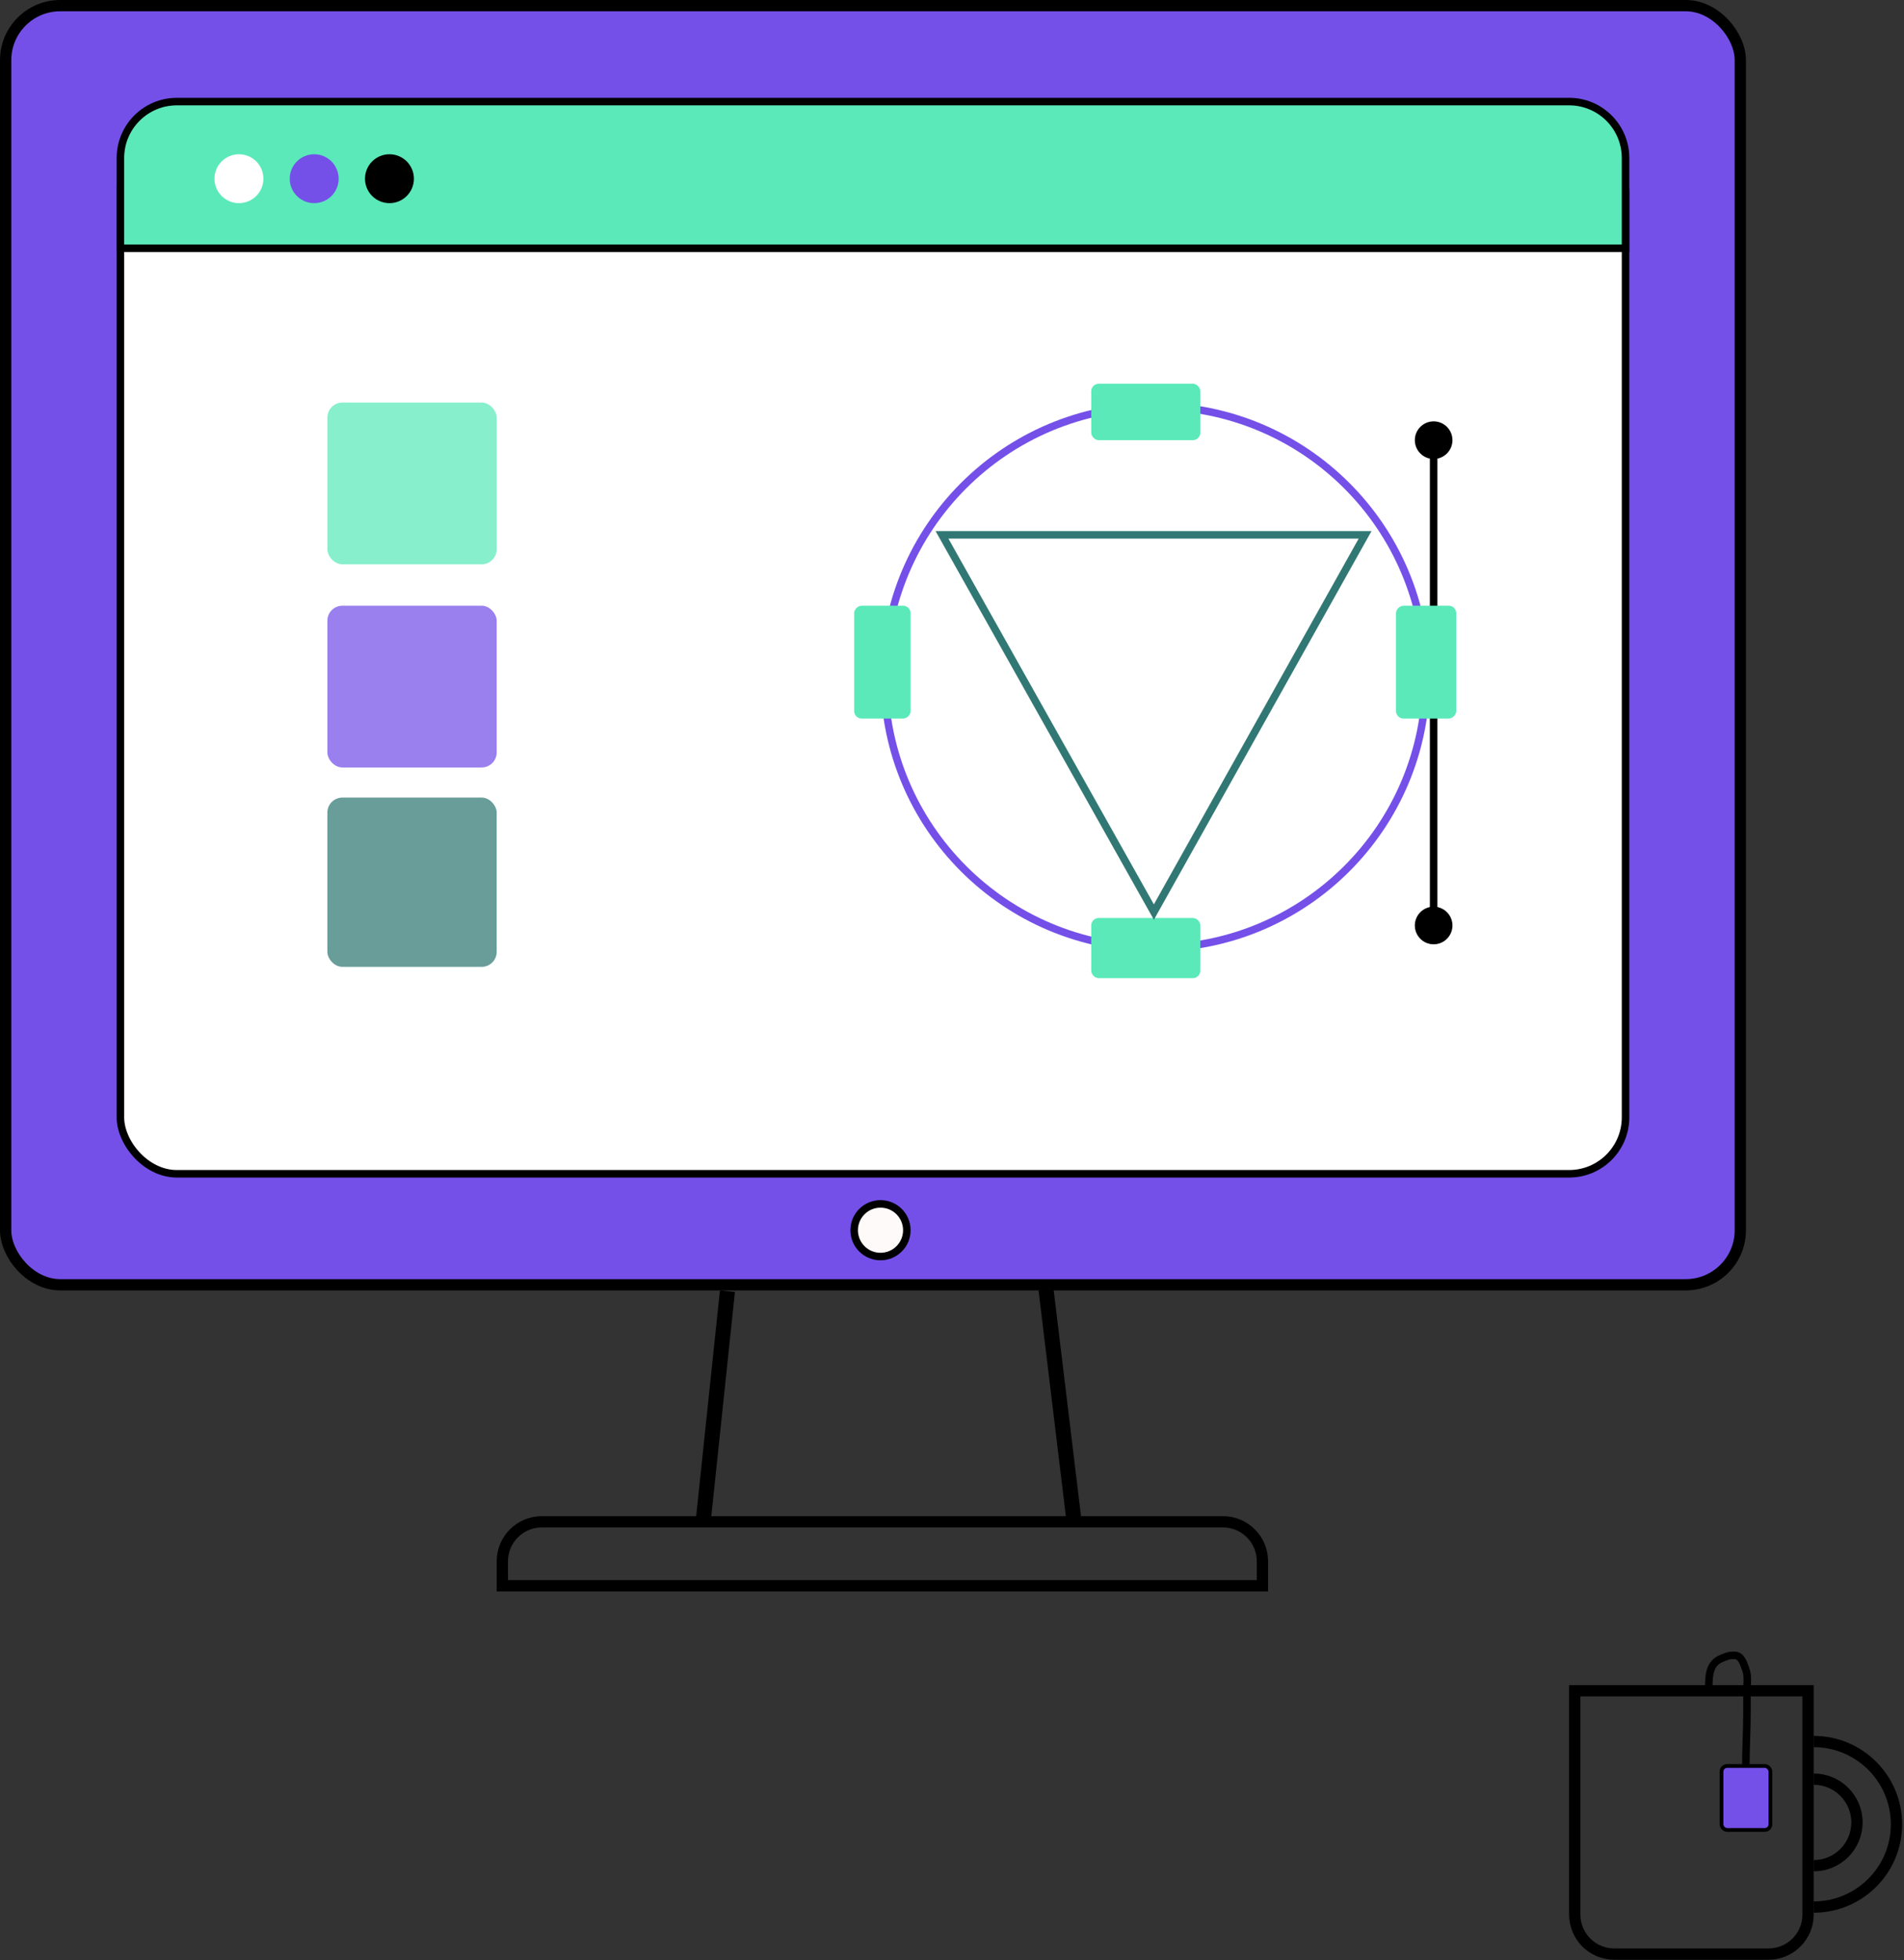 <svg width="506" height="521" viewBox="0 0 506 521" fill="none" xmlns="http://www.w3.org/2000/svg">
                <rect x="0" y="0" width="506" height="521" fill="#333333" stroke="none"/>
                <path d="M418.5 449.407H480.5V508.907C480.5 514.706 475.799 519.407 470 519.407H429C423.201 519.407 418.5 514.706 418.5 508.907V449.407Z" stroke="black" stroke-width="3"/>
                <path d="M482 495.907C488.351 495.907 493.5 490.759 493.5 484.407C493.5 478.056 488.351 472.907 482 472.907" stroke="black" stroke-width="3"/>
                <path d="M482 506.907C494.15 506.907 504 497.058 504 484.907C504 472.757 494.15 462.907 482 462.907" stroke="black" stroke-width="3"/>
                <path d="M454.123 448.956C454.123 445.829 454.051 442.229 457.471 440.836C458.894 440.256 459.46 439.948 461.051 440.007C462.902 440.076 463.423 442.411 463.967 443.819C464.628 445.529 464.266 447.815 464.266 449.619C464.266 451.464 464.266 453.309 464.266 455.155C464.266 459.945 463.967 464.793 463.967 469.54" stroke="black" stroke-width="2" stroke-linecap="round"/>
                <rect x="457.5" y="469.407" width="13" height="17" rx="1.5" fill="#7450E9" stroke="black"/>
                <rect x="1.5" y="1.5" width="461" height="340" rx="14.5" fill="#7450E9" stroke="black" stroke-width="3"/>
                <rect x="32" y="36" width="400" height="276" rx="15" fill="white" stroke="black" stroke-width="2"/>
                <path d="M32 42C32 33.716 38.716 27 47 27H417C425.284 27 432 33.716 432 42V66H32V42Z" fill="#5BE9B9" stroke="black" stroke-width="2"/>
                <circle cx="83.5" cy="47.5" r="6.5" fill="#7450E9"/>
                <circle cx="63.5" cy="47.5" r="6.5" fill="white"/>
                <circle cx="103.5" cy="47.5" r="6.5" fill="black"/>
                <circle cx="307" cy="180" r="72" stroke="#7450E9" stroke-width="2"/>
                <line x1="381" y1="120" x2="381" y2="244" stroke="black" stroke-width="2"/>
                <circle cx="381" cy="117" r="5" fill="black"/>
                <circle cx="381" cy="246" r="5" fill="black"/>
                <rect x="290.25" y="102.25" width="28.5" height="14.5" rx="1.75" fill="#5BE9B9" stroke="#5BE9B9" stroke-width="0.5"/>
                <rect x="227.25" y="190.75" width="29.5" height="14.5" rx="1.75" transform="rotate(-90 227.25 190.75)" fill="#5BE9B9" stroke="#5BE9B9" stroke-width="0.5"/>
                <rect x="290.25" y="244.25" width="28.5" height="15.5" rx="1.75" fill="#5BE9B9" stroke="#5BE9B9" stroke-width="0.5"/>
                <rect x="371.25" y="190.75" width="29.5" height="15.5" rx="1.75" transform="rotate(-90 371.25 190.75)" fill="#5BE9B9" stroke="#5BE9B9" stroke-width="0.5"/>
                <path d="M306.651 242.431L250.343 142.17L362.781 142.17L306.651 242.431Z" stroke="#317874" stroke-width="2"/>
                <rect x="87" y="107" width="45" height="43" rx="4" fill="#5BE9B9" fill-opacity="0.725"/>
                <rect x="87" y="161" width="45" height="43" rx="4" fill="#7450E9" fill-opacity="0.725"/>
                <rect x="87" y="212" width="45" height="45" rx="4" fill="#317874" fill-opacity="0.725"/>
                <line x1="193.317" y1="343.209" x2="186.931" y2="403.874" stroke="black" stroke-width="4"/>
                <line x1="277.986" y1="342.76" x2="285.308" y2="403.319" stroke="black" stroke-width="4"/>
                <circle cx="234" cy="327" r="7" fill="#FFFAFA" stroke="black" stroke-width="2"/>
                <path d="M133.5 415C133.5 409.201 138.201 404.5 144 404.5H325C330.799 404.5 335.5 409.201 335.5 415V421.5H133.5V415Z" stroke="black" stroke-width="3"/>
                </svg>